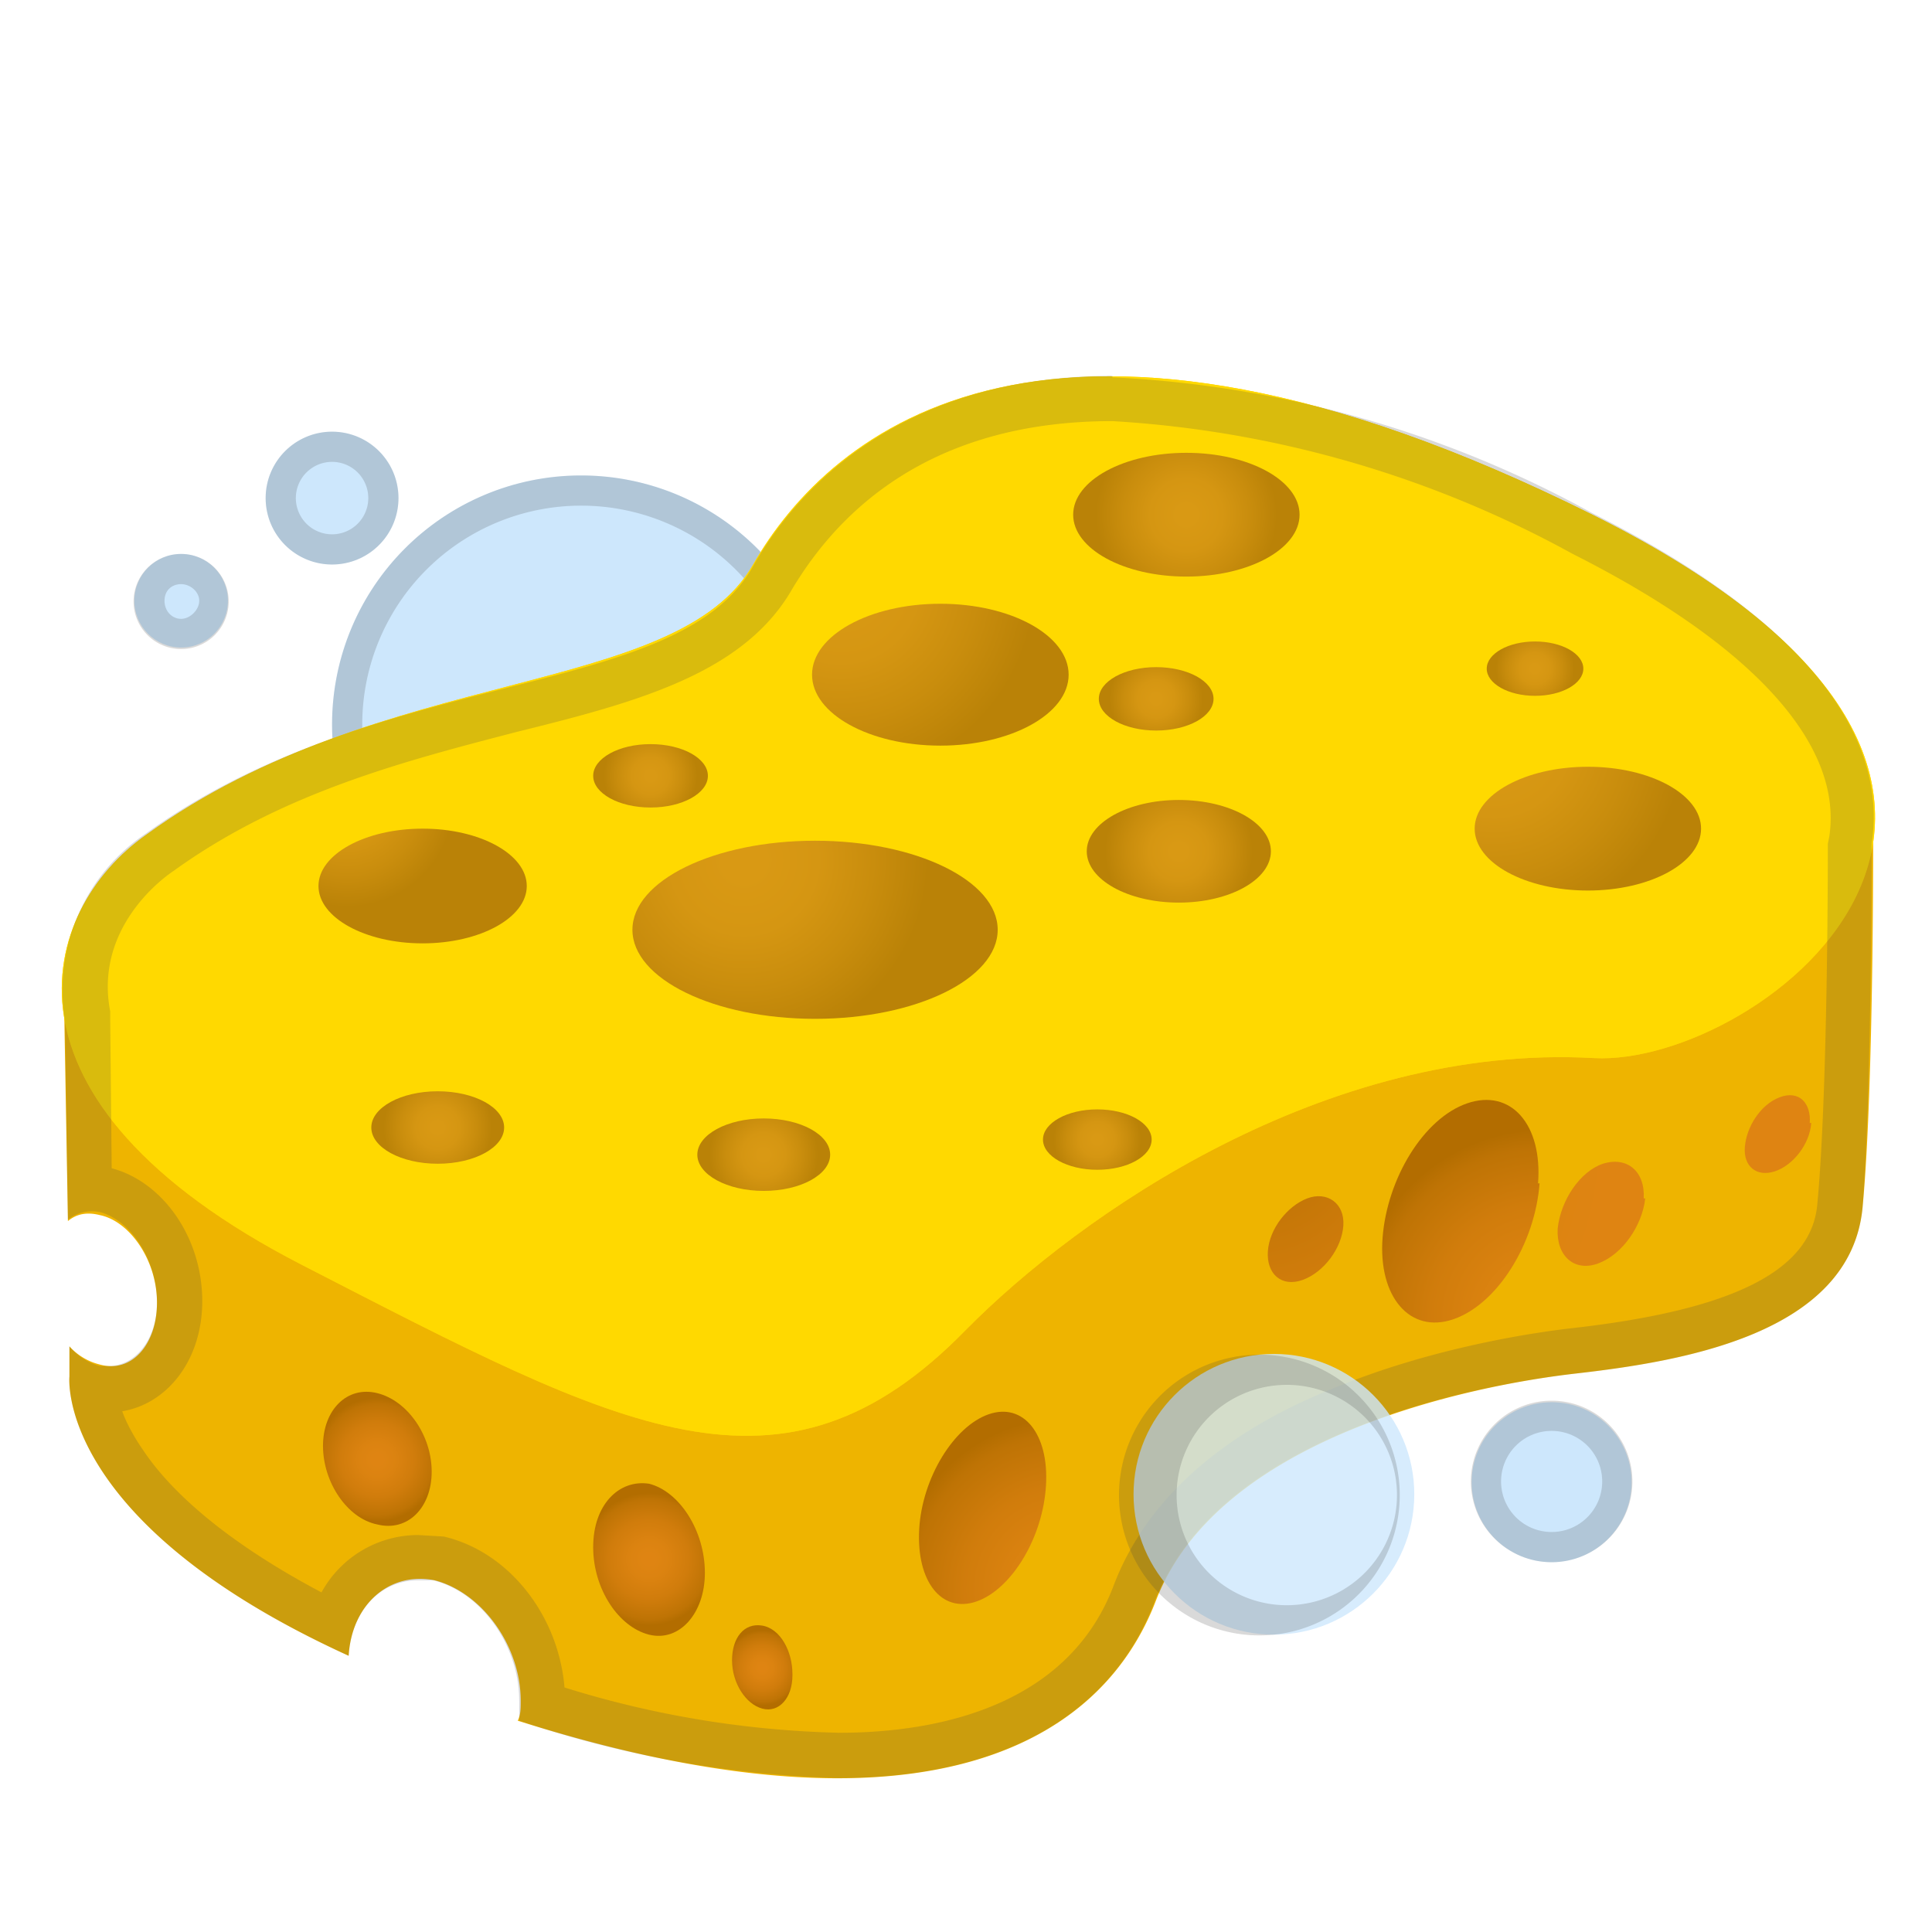 <svg viewBox="0 0 128 128" xmlns="http://www.w3.org/2000/svg" xmlns:xlink="http://www.w3.org/1999/xlink"><path d="M124 53.2L68.4 26.8 37 54.6 4.2 64l.3 16.9c.6-.5 1.3-.6 2.1-.4 2 .4 3.8 3 3.8 5.8S8.7 91 6.6 90.4a4 4 0 0 1-2-1.2v2s-1 9.6 18.5 18.5c.2-3.4 2.7-5.6 5.7-5 3.1.8 5.7 4.3 5.7 8 0 .5 0 .9-.2 1.3 25.3 8 38.3 2.5 42.3-8 4.2-10.8 20.8-14.2 27.8-15 7-.8 18.2-2.6 19-11s.7-26.8.7-26.8z" fill="#EEB400"/><circle cx="38.5" cy="48" r="16.5" fill="#CDE7FC"/><circle cx="22" cy="33" r="4.4" fill="#CDE7FC"/><circle cx="12" cy="39.8" r="3.1" fill="#CDE7FC"/><path d="M38.5 33.5a14.5 14.5 0 1 1 0 29 14.5 14.5 0 0 1 0-29m0-2a16.5 16.5 0 1 0 0 33 16.5 16.5 0 0 0 0-33z" fill="#424242" opacity=".2"/><path d="M9.7 55.3C2.6 60.3-1.2 72.9 20 83.8s31.8 16.8 44 4.3c7.5-7.6 23.8-19 41.6-18 11 .6 35.8-18.1-.1-36S55 28.5 49.9 37.4 25.3 44 9.7 55.3z" fill="#FFCF00"/><defs><path id="a" d="M4.2 63.9l.4 27.4S3.3 103.2 31 112.8s41.5 4.2 45.7-6.7S97.4 91.8 104.4 91c7-.8 18.2-2.6 19-11 .7-8.2.7-26.8.7-26.8L68.3 26.8 37 54.6 4.2 64z"/></defs><clipPath id="b"><use xlink:href="#a"/></clipPath><radialGradient id="c" cx="25" cy="96.7" r="4.1" gradientUnits="userSpaceOnUse"><stop stop-color="#DE7F14" offset=".1"/><stop stop-color="#DA7D12" offset=".3"/><stop stop-color="#CE760D" offset=".6"/><stop stop-color="#BA6C05" offset=".9"/><stop stop-color="#AD6500" offset="1"/></radialGradient><path d="M28.6 97.5c0 2.4-1.6 4-3.6 3.5-2-.4-3.6-2.8-3.6-5.2s1.6-4 3.6-3.5 3.6 2.8 3.6 5.2z" clip-path="url(#b)" fill="url(#c)" opacity=".9"/><radialGradient id="d" cx="43" cy="103.3" r="4.4" gradientUnits="userSpaceOnUse"><stop stop-color="#DE7F14" offset=".1"/><stop stop-color="#DA7D12" offset=".3"/><stop stop-color="#CE760D" offset=".6"/><stop stop-color="#BA6C05" offset=".9"/><stop stop-color="#AD6500" offset="1"/></radialGradient><path d="M46.7 104.2c0 2.7-1.7 4.6-3.7 4.1s-3.7-3-3.7-5.8S41 98 43 98.3c2 .5 3.7 3.1 3.7 5.9z" clip-path="url(#b)" fill="url(#d)" opacity=".9"/><radialGradient id="e" cx="50.5" cy="110.5" r="2.5" gradientUnits="userSpaceOnUse"><stop stop-color="#DE7F14" offset=".1"/><stop stop-color="#DA7D12" offset=".3"/><stop stop-color="#CE760D" offset=".6"/><stop stop-color="#BA6C05" offset=".9"/><stop stop-color="#AD6500" offset="1"/></radialGradient><path d="M52.5 111c0 1.5-.9 2.5-2 2.2s-2-1.7-2-3.2.8-2.5 2-2.3 2 1.7 2 3.2z" clip-path="url(#b)" fill="url(#e)" opacity=".9"/><radialGradient id="f" cx="70.7" cy="105.3" r="11.4" gradientUnits="userSpaceOnUse"><stop stop-color="#DE7F14" offset=".1"/><stop stop-color="#DA7D12" offset=".3"/><stop stop-color="#CE760D" offset=".6"/><stop stop-color="#BA6C05" offset=".9"/><stop stop-color="#AD6500" offset="1"/></radialGradient><path d="M69.3 98.4c-.2 3.5-2.3 6.9-4.6 7.7s-4-1.3-3.8-4.8c.2-3.4 2.3-6.8 4.6-7.6s4 1.3 3.8 4.7z" clip-path="url(#b)" fill="url(#f)" opacity=".9"/><radialGradient id="g" cx="83" cy="75" r="26" gradientUnits="userSpaceOnUse"><stop stop-color="#AD6500" offset="0"/><stop stop-color="#BA6C05" offset=".1"/><stop stop-color="#CE760D" offset=".4"/><stop stop-color="#DA7D12" offset=".7"/><stop stop-color="#DE7F14" offset=".9"/></radialGradient><path d="M120 74.4c-.1 1.4-1.2 2.8-2.4 3.2s-2.1-.3-2-1.6 1-2.8 2.3-3.3 2.1.4 2 1.7zm-11 5c-.2 1.8-1.5 3.7-3.1 4.3s-2.8-.5-2.7-2.3c.2-1.9 1.5-3.8 3-4.3 1.6-.5 2.8.5 2.7 2.3z" clip-path="url(#b)" fill="url(#g)" opacity=".9"/><radialGradient id="h" cx="102.3" cy="87.3" r="12.5" gradientUnits="userSpaceOnUse"><stop stop-color="#DE7F14" offset=".1"/><stop stop-color="#DA7D12" offset=".3"/><stop stop-color="#CE760D" offset=".6"/><stop stop-color="#BA6C05" offset=".9"/><stop stop-color="#AD6500" offset="1"/></radialGradient><path d="M102 78.4c-.3 4-2.8 8-5.7 9s-5-1.5-4.7-5.4 2.7-7.9 5.6-8.9 5 1.4 4.7 5.3z" clip-path="url(#b)" fill="url(#h)" opacity=".9"/><path d="M89 81.2c-.1 1.5-1.3 3.1-2.7 3.6s-2.4-.4-2.3-1.9 1.3-3 2.6-3.5 2.5.3 2.4 1.8z" clip-path="url(#b)" fill="url(#g)" opacity=".9"/><path d="M9.7 55.3C2.6 60.3-1.2 72.9 20 83.8s31.8 16.8 44 4.3c7.5-7.6 23.8-19 41.6-18 11 .6 35.8-18.1-.1-36S55 28.5 49.9 37.4 25.3 44 9.7 55.3z" fill="#FFD900"/><path d="M73.7 27.9a72 72 0 0 1 30.5 8.8c11.9 6 17.9 12.6 17 18.7l-.1.5c0 5-.1 17.6-.7 23.9-.4 4.4-5.6 7-16.3 8.2-2.6.3-9.3 1.3-15.8 4-7.5 3-12.4 7.5-14.5 13-3 8-11.6 9.8-18.2 9.8a66 66 0 0 1-18.2-3c-.4-4.8-3.7-9-8-10l-1.7-.1a7.3 7.3 0 0 0-6.4 3.8c-6.8-3.6-10.2-7-11.8-9.4-.7-1-1.2-2-1.4-2.6 3-.5 5.3-3.4 5.3-7.3 0-4.2-2.6-7.9-6-8.8l-.1-9.9V67c-1-5.2 3-8.5 4.2-9.3 7.2-5.2 15.4-7.3 22.7-9.2 8.1-2 15.1-3.9 18.3-9.5 3-5 9-11.1 21.2-11.1m0-3c-13.6 0-20.6 7-23.8 12.6-5 9-24.6 6.5-40.2 17.7a12.5 12.5 0 0 0-5.4 12.4l.2 13.2a2.6 2.6 0 0 1 2.1-.5c2 .5 3.8 3.1 3.8 6 0 2.4-1.4 4.2-3.2 4.2h-.6a4 4 0 0 1-2-1.3v2s-1 9.6 18.5 18.5c.2-3 2.1-5 4.6-5h1c3.2.8 5.7 4.3 5.7 8v1.3a71.8 71.8 0 0 0 21.1 3.8c11.7 0 18.4-4.8 21-11.7 4.2-11 20.9-14.3 27.9-15.1 7-.8 18.2-2.6 19-11 .5-6.3.6-18.7.6-24.1 1-6.4-3.2-14.2-18.5-21.9a72.9 72.9 0 0 0-31.8-9z" fill="#424242" opacity=".2"/><radialGradient id="i" cx="23" cy="53" r="7.1" gradientUnits="userSpaceOnUse"><stop stop-color="#D99914" offset=".1"/><stop stop-color="#D59612" offset=".4"/><stop stop-color="#C98D0D" offset=".7"/><stop stop-color="#BA8207" offset="1"/></radialGradient><ellipse cx="28" cy="58.7" rx="6.9" ry="3.8" fill="url(#i)"/><radialGradient id="j" cx="49.3" cy="57" r="12.2" gradientUnits="userSpaceOnUse"><stop stop-color="#D99914" offset=".1"/><stop stop-color="#D59612" offset=".4"/><stop stop-color="#C98D0D" offset=".7"/><stop stop-color="#BA8207" offset="1"/></radialGradient><ellipse cx="54" cy="61.6" rx="12.1" ry="5.9" fill="url(#j)"/><radialGradient id="k" cx="55.7" cy="38.7" r="12.9" gradientUnits="userSpaceOnUse"><stop stop-color="#D99914" offset=".1"/><stop stop-color="#D59612" offset=".4"/><stop stop-color="#C98D0D" offset=".7"/><stop stop-color="#BA8207" offset="1"/></radialGradient><ellipse cx="62.3" cy="44.7" rx="8.5" ry="4.7" fill="url(#k)"/><radialGradient id="l" cx="78.6" cy="34.1" r="6" gradientUnits="userSpaceOnUse"><stop stop-color="#D99914" offset=".1"/><stop stop-color="#D59612" offset=".4"/><stop stop-color="#C98D0D" offset=".7"/><stop stop-color="#BA8207" offset="1"/></radialGradient><ellipse cx="78.6" cy="34.1" rx="7.5" ry="4.1" fill="url(#l)"/><radialGradient id="m" cx="43.1" cy="51.4" r="3.1" gradientUnits="userSpaceOnUse"><stop stop-color="#D99914" offset=".1"/><stop stop-color="#D59612" offset=".4"/><stop stop-color="#C98D0D" offset=".7"/><stop stop-color="#BA8207" offset="1"/></radialGradient><ellipse cx="43.1" cy="51.4" rx="3.8" ry="2.1" fill="url(#m)"/><radialGradient id="n" cx="76.6" cy="46.3" r="3.1" gradientUnits="userSpaceOnUse"><stop stop-color="#D99914" offset=".1"/><stop stop-color="#D59612" offset=".4"/><stop stop-color="#C98D0D" offset=".7"/><stop stop-color="#BA8207" offset="1"/></radialGradient><ellipse cx="76.6" cy="46.3" rx="3.8" ry="2.1" fill="url(#n)"/><radialGradient id="o" cx="78.1" cy="56.4" r="4.9" gradientUnits="userSpaceOnUse"><stop stop-color="#D99914" offset=".1"/><stop stop-color="#D59612" offset=".4"/><stop stop-color="#C98D0D" offset=".7"/><stop stop-color="#BA8207" offset="1"/></radialGradient><ellipse cx="78.1" cy="56.4" rx="6.1" ry="3.4" fill="url(#o)"/><radialGradient id="p" cx="72.7" cy="75.5" r="2.9" gradientUnits="userSpaceOnUse"><stop stop-color="#D99914" offset=".1"/><stop stop-color="#D59612" offset=".4"/><stop stop-color="#C98D0D" offset=".7"/><stop stop-color="#BA8207" offset="1"/></radialGradient><ellipse cx="72.7" cy="75.5" rx="3.6" ry="2" fill="url(#p)"/><radialGradient id="q" cx="50.6" cy="76.5" r="3.6" gradientUnits="userSpaceOnUse"><stop stop-color="#D99914" offset=".1"/><stop stop-color="#D59612" offset=".4"/><stop stop-color="#C98D0D" offset=".7"/><stop stop-color="#BA8207" offset="1"/></radialGradient><ellipse cx="50.6" cy="76.5" rx="4.4" ry="2.4" fill="url(#q)"/><radialGradient id="r" cx="29" cy="74.7" r="3.6" gradientUnits="userSpaceOnUse"><stop stop-color="#D99914" offset=".1"/><stop stop-color="#D59612" offset=".4"/><stop stop-color="#C98D0D" offset=".7"/><stop stop-color="#BA8207" offset="1"/></radialGradient><ellipse cx="29" cy="74.7" rx="4.4" ry="2.4" fill="url(#r)"/><radialGradient id="s" cx="99" cy="49" r="12.6" gradientUnits="userSpaceOnUse"><stop stop-color="#D99914" offset=".1"/><stop stop-color="#D59612" offset=".4"/><stop stop-color="#C98D0D" offset=".7"/><stop stop-color="#BA8207" offset="1"/></radialGradient><ellipse cx="105.2" cy="54.9" rx="7.5" ry="4.1" fill="url(#s)"/><radialGradient id="t" cx="101.7" cy="44.3" r="2.6" gradientUnits="userSpaceOnUse"><stop stop-color="#D99914" offset=".1"/><stop stop-color="#D59612" offset=".4"/><stop stop-color="#C98D0D" offset=".7"/><stop stop-color="#BA8207" offset="1"/></radialGradient><ellipse cx="101.7" cy="44.3" rx="3.2" ry="1.8" fill="url(#t)"/><circle cx="84.4" cy="99" r="9.3" fill="#CDE7FC" opacity=".8"/><circle cx="102.8" cy="98.2" r="5.3" fill="#CDE7FC"/><path d="M102.8 94.8a3.3 3.3 0 1 1 0 6.7 3.3 3.3 0 0 1 0-6.7m0-2a5.3 5.3 0 1 0 0 10.7 5.3 5.3 0 0 0 0-10.7zm-18.4-1a7.3 7.3 0 1 1 0 14.5 7.3 7.3 0 0 1 0-14.5m0-2a9.3 9.3 0 1 0 0 18.5 9.3 9.3 0 0 0 0-18.5zM22 30.6a2.4 2.4 0 0 1 0 4.8 2.4 2.4 0 0 1 0-4.8m0-2a4.4 4.4 0 1 0 0 8.8 4.4 4.4 0 0 0 0-8.8zM12 38.7c.6 0 1.2.5 1.2 1.1S12.6 41 12 41s-1.1-.5-1.1-1.2.5-1.1 1.1-1.1m0-2a3.1 3.1 0 1 0 0 6.3 3.1 3.1 0 0 0 0-6.3z" fill="#424242" opacity=".2"/></svg>